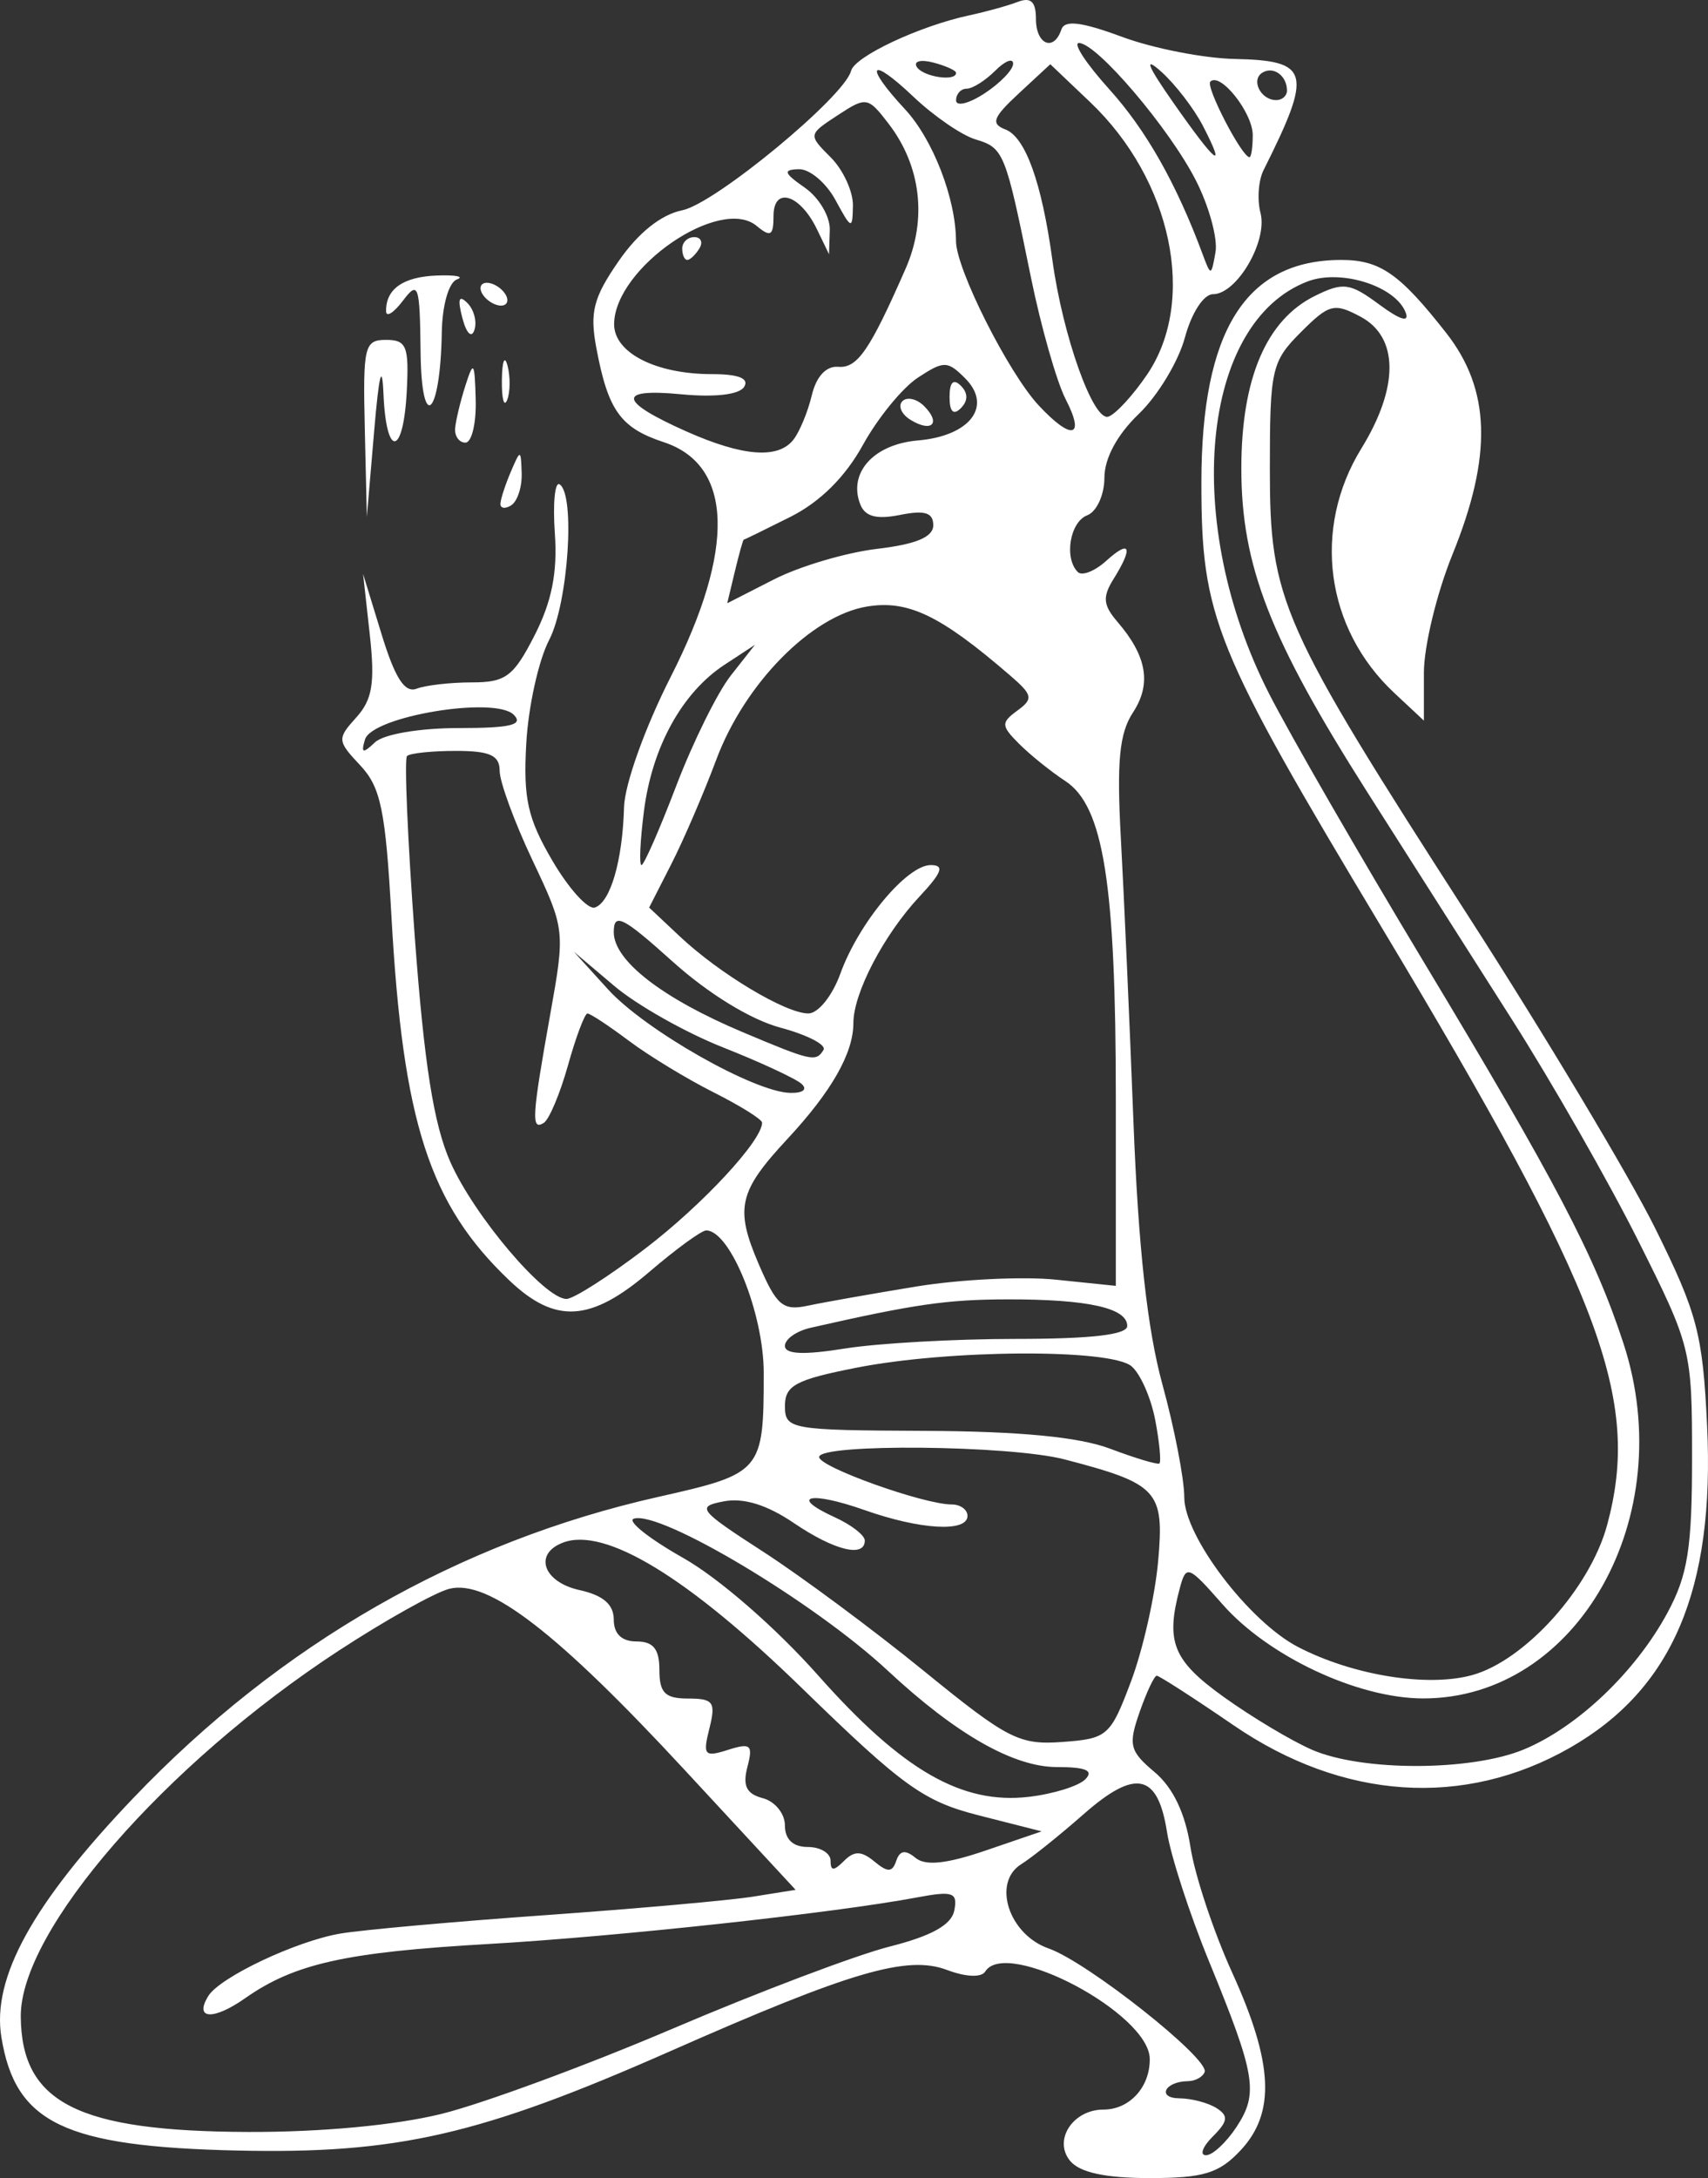 <?xml version="1.0" encoding="UTF-8" standalone="no"?><!-- Generator: Gravit.io --><svg xmlns="http://www.w3.org/2000/svg" xmlns:xlink="http://www.w3.org/1999/xlink" style="isolation:isolate" viewBox="190.735 20.157 112.265 143.076" width="112.265pt" height="143.076pt"><rect x="190.735" y="20.157" width="112.265" height="143.076" fill="#333333" stroke="none"/><g><path d=" M 261.077 162.108 C 259.944 160.744 261.25 158.733 263.268 158.733 C 264.982 158.733 266.331 157.252 266.307 155.395 C 266.27 152.42 256.869 147.44 255.493 149.666 C 255.243 150.07 254.216 150.028 252.984 149.563 C 250.363 148.573 246.667 149.657 234.778 154.903 C 222.298 160.409 216.839 161.66 206.327 161.424 C 194.956 161.167 191.742 159.622 190.825 153.973 C 190.192 150.072 192.89 145.185 199.494 138.273 C 209.17 128.145 220.871 121.438 234.022 118.482 C 240.82 116.954 240.934 116.821 240.934 110.336 C 240.934 106.432 238.73 100.983 237.15 100.983 C 236.846 100.983 235.167 102.206 233.42 103.701 C 229.564 107.002 227.241 107.144 224.211 104.264 C 218.963 99.275 217.217 93.89 216.465 80.369 C 216.077 73.391 215.763 71.871 214.418 70.439 C 212.895 68.818 212.884 68.688 214.154 67.284 C 215.212 66.116 215.391 65.018 215.04 61.839 L 214.6 57.858 L 215.82 61.834 C 216.702 64.707 217.34 65.696 218.12 65.397 C 218.713 65.169 220.346 64.983 221.748 64.983 C 223.979 64.983 224.492 64.597 225.877 61.884 C 227.003 59.677 227.385 57.754 227.205 55.204 C 227.065 53.235 227.205 51.781 227.514 51.972 C 228.565 52.624 228.082 59.796 226.825 62.207 C 226.137 63.527 225.462 66.574 225.327 68.978 C 225.122 72.612 225.411 73.911 227.044 76.697 C 228.124 78.54 229.379 79.923 229.834 79.772 C 230.859 79.43 231.653 76.703 231.752 73.183 C 231.794 71.672 233.131 67.942 234.826 64.608 C 239.086 56.228 238.921 50.708 234.367 49.205 C 231.518 48.264 230.703 47.127 229.931 43.01 C 229.49 40.661 229.736 39.707 231.407 37.297 C 232.69 35.445 234.194 34.247 235.583 33.969 C 237.732 33.539 246.244 26.511 246.675 24.811 C 246.915 23.864 251.179 21.864 254.444 21.165 C 255.54 20.931 256.975 20.533 257.632 20.281 C 258.492 19.951 258.826 20.266 258.826 21.402 C 258.826 23.087 260.004 23.576 260.497 22.097 C 260.711 21.455 261.811 21.588 264.497 22.582 C 266.534 23.336 269.86 23.987 271.886 24.03 C 276.832 24.134 277.025 24.876 273.787 31.334 C 273.448 32.008 273.358 33.273 273.586 34.145 C 274.07 35.995 272.03 39.483 270.463 39.483 C 269.849 39.483 269.054 40.709 268.617 42.331 C 268.195 43.897 266.832 46.154 265.588 47.346 C 264.164 48.711 263.326 50.264 263.326 51.543 C 263.326 52.659 262.82 53.766 262.201 54.004 C 261.059 54.442 260.662 56.818 261.578 57.734 C 261.854 58.01 262.698 57.677 263.453 56.993 C 265.03 55.566 265.236 56.096 263.922 58.201 C 263.192 59.37 263.242 59.91 264.183 61.003 C 266.122 63.257 266.435 65.08 265.205 66.958 C 264.304 68.332 264.129 70.174 264.411 75.29 C 264.61 78.902 264.981 87.258 265.236 93.858 C 265.556 102.115 266.149 107.49 267.138 111.093 C 267.929 113.972 268.576 117.312 268.576 118.515 C 268.576 121.079 272.843 126.685 276.06 128.349 C 279.669 130.216 284.562 131.004 287.5 130.192 C 290.969 129.235 295.249 124.478 296.369 120.338 C 298.612 112.05 296.02 105.182 281.567 81.108 C 270.504 62.68 269.701 60.701 269.701 51.858 C 269.701 41.874 272.619 37.233 278.896 37.233 C 281.444 37.233 282.733 38.129 285.789 42.023 C 288.719 45.757 288.841 50.091 286.201 56.588 C 285.17 59.126 284.326 62.618 284.326 64.348 L 284.326 67.494 L 282.38 65.676 C 277.85 61.444 276.969 54.887 280.221 49.608 C 282.694 45.593 282.675 42.307 280.173 40.967 C 278.428 40.034 278.1 40.118 276.235 41.983 C 274.317 43.901 274.201 44.411 274.201 50.937 C 274.201 59.617 274.863 61.108 287.261 80.358 C 292.308 88.195 297.829 97.414 299.529 100.843 C 302.301 106.437 302.652 107.769 302.94 113.798 C 303.455 124.569 300.664 131.121 293.92 134.969 C 286.97 138.936 278.997 138.404 271.828 133.496 C 269.206 131.701 266.929 130.233 266.767 130.233 C 266.606 130.233 266.097 131.312 265.637 132.632 C 264.885 134.788 264.985 135.186 266.631 136.569 C 267.834 137.581 268.639 139.264 268.982 141.483 C 269.268 143.339 270.502 147.051 271.723 149.733 C 274.433 155.685 274.586 158.952 272.271 161.417 C 270.853 162.926 269.843 163.233 266.287 163.233 C 263.4 163.233 261.707 162.867 261.076 162.108 L 261.077 162.108 Z  M 272.021 159.856 C 273.466 157.651 273.269 156.473 270.197 148.983 C 268.928 145.889 267.688 142.074 267.442 140.506 C 266.834 136.637 265.374 136.327 261.949 139.338 C 260.373 140.724 258.537 142.195 257.869 142.608 C 255.928 143.807 257.035 147.234 259.66 148.149 C 262.2 149.035 270.232 155.387 269.916 156.262 C 269.798 156.589 269.303 156.862 268.817 156.867 C 267.29 156.884 266.752 157.982 268.264 157.994 C 269.055 158 270.148 158.289 270.694 158.635 C 271.496 159.144 271.45 159.502 270.453 160.499 C 269.775 161.177 269.573 161.733 270.006 161.733 C 270.438 161.733 271.345 160.888 272.022 159.856 L 272.021 159.856 Z  M 219.779 159.01 C 222.486 158.337 229.319 155.818 234.963 153.411 C 240.607 151.004 247.019 148.58 249.212 148.025 C 251.974 147.325 253.28 146.596 253.461 145.651 C 253.69 144.465 253.371 144.354 251.004 144.798 C 245.538 145.824 231.234 147.377 222.827 147.857 C 213.456 148.393 210.088 149.144 206.846 151.419 C 204.748 152.891 203.475 152.813 204.427 151.272 C 205.195 150.03 210.214 147.66 213.111 147.17 C 214.536 146.93 220.595 146.386 226.577 145.962 C 232.558 145.537 238.707 144.99 240.241 144.744 L 243.03 144.298 L 235.741 136.429 C 227.356 127.376 222.819 123.884 220.274 124.522 C 219.336 124.758 216.067 126.584 213.01 128.581 C 201.557 136.061 192.051 146.994 192.1 152.631 C 192.15 158.289 195.84 160.161 207.029 160.203 C 211.848 160.22 216.747 159.763 219.779 159.01 L 219.779 159.01 Z  M 248.206 142.438 C 249.09 143.168 249.388 143.158 249.646 142.389 C 249.877 141.705 250.247 141.648 250.907 142.196 C 251.562 142.74 252.942 142.596 255.522 141.715 L 259.202 140.458 L 255.084 139.411 C 251.445 138.487 250.095 137.517 243.454 131.056 C 235.948 123.753 230.49 120.434 227.73 121.493 C 225.792 122.237 226.443 124.084 228.827 124.608 C 230.374 124.948 231.077 125.552 231.077 126.542 C 231.077 127.483 231.597 127.983 232.577 127.983 C 233.677 127.983 234.077 128.483 234.077 129.858 C 234.077 131.362 234.451 131.733 235.966 131.733 C 237.628 131.733 237.796 131.968 237.364 133.691 C 236.918 135.465 237.033 135.598 238.584 135.105 C 240.082 134.63 240.242 134.771 239.86 136.23 C 239.536 137.467 239.799 137.997 240.875 138.278 C 241.673 138.487 242.327 139.293 242.327 140.07 C 242.327 140.983 242.858 141.483 243.827 141.483 C 244.652 141.483 245.327 141.888 245.327 142.383 C 245.327 143.073 245.532 143.077 246.209 142.4 C 246.885 141.724 247.351 141.732 248.206 142.437 L 248.206 142.438 Z  M 262.067 137.042 C 262.646 136.463 262.117 136.233 260.206 136.233 C 257.354 136.233 253.57 134.077 249.077 129.892 C 244.27 125.416 234.113 119.345 232.391 119.919 C 231.939 120.07 233.398 121.228 235.635 122.493 C 237.99 123.824 241.737 127.085 244.537 130.241 C 250.053 136.455 253.961 138.703 258.355 138.19 C 259.952 138.004 261.622 137.487 262.067 137.042 Z  M 290.913 135.07 C 294.431 133.602 298.235 129.982 300.33 126.108 C 301.671 123.627 301.952 121.863 301.952 115.912 C 301.952 108.832 301.894 108.602 298.416 101.662 C 296.471 97.782 292.729 91.233 290.1 87.108 C 287.47 82.983 283.195 76.266 280.599 72.181 C 274.194 62.105 272.327 57.305 272.327 50.923 C 272.327 45.011 273.971 41.165 277.172 39.59 C 279.025 38.678 279.464 38.737 281.388 40.159 C 282.765 41.178 283.389 41.366 283.127 40.683 C 282.461 38.949 278.873 37.812 276.688 38.643 C 269.646 41.32 268.414 54.489 274.154 65.732 C 275.523 68.414 280.089 76.329 284.301 83.322 C 292.999 97.764 295.557 102.645 297.442 108.399 C 301.173 119.787 294.414 131.748 284.261 131.725 C 279.967 131.717 274.082 128.951 271.081 125.533 C 268.84 122.981 268.7 122.928 268.284 124.477 C 267.336 128.014 267.825 129.227 271.167 131.627 C 273.004 132.946 275.619 134.509 276.979 135.1 C 280.269 136.529 287.451 136.514 290.913 135.07 L 290.913 135.07 Z  M 265.075 130.608 C 265.852 128.545 266.654 124.992 266.858 122.713 C 267.272 118.078 266.855 117.625 260.702 116.022 C 257.105 115.086 244.577 114.967 244.577 115.869 C 244.577 116.526 251.449 118.983 253.288 118.983 C 253.859 118.983 254.327 119.32 254.327 119.733 C 254.327 120.825 251.241 120.651 247.554 119.35 C 243.965 118.084 242.544 118.43 245.605 119.825 C 246.689 120.319 247.577 121.007 247.577 121.353 C 247.577 122.503 245.569 122.005 242.9 120.194 C 241.152 119.008 239.605 118.531 238.31 118.779 C 236.48 119.128 236.645 119.339 240.905 122.092 C 243.407 123.709 248.157 127.233 251.462 129.922 C 256.966 134.403 257.728 134.793 260.566 134.585 C 263.532 134.368 263.723 134.199 265.075 130.608 L 265.075 130.608 Z  M 266.671 113.461 C 266.395 111.99 265.69 110.388 265.103 109.901 C 263.708 108.743 253.097 108.803 247.014 110.003 C 243.028 110.789 242.327 111.166 242.329 112.518 C 242.33 114.049 242.671 114.109 251.516 114.149 C 257.781 114.178 261.655 114.55 263.702 115.321 C 265.352 115.943 266.808 116.38 266.937 116.293 C 267.067 116.207 266.949 114.932 266.672 113.461 L 266.671 113.461 Z  M 257.514 108.108 C 262.463 108.108 264.827 107.833 264.827 107.258 C 264.827 106.076 262.236 105.502 256.952 105.511 C 252.978 105.52 250.852 105.825 244.014 107.378 C 243.086 107.589 242.327 108.124 242.327 108.567 C 242.327 109.12 243.564 109.175 246.264 108.741 C 248.43 108.393 253.492 108.108 257.514 108.108 L 257.514 108.108 Z  M 250.947 104.669 C 253.831 104.197 257.966 103.994 260.134 104.217 L 264.077 104.624 L 264.077 92.34 C 264.077 78.183 263.27 73.109 260.756 71.462 C 259.811 70.843 258.446 69.745 257.724 69.023 C 256.531 67.83 256.52 67.629 257.603 66.837 C 258.669 66.058 258.618 65.812 257.123 64.523 C 252.557 60.584 250.433 59.56 247.739 59.997 C 244.086 60.59 239.693 65.041 237.819 70.049 C 236.996 72.251 235.665 75.34 234.862 76.913 L 233.402 79.775 L 235.427 81.677 C 238.033 84.126 242.375 86.726 243.863 86.73 C 244.512 86.732 245.445 85.572 245.974 84.107 C 247.176 80.785 250.343 76.983 251.909 76.983 C 252.829 76.983 252.66 77.461 251.177 79.045 C 248.836 81.547 246.827 85.388 246.827 87.36 C 246.827 89.336 245.394 91.853 242.497 94.967 C 239.274 98.43 239.024 99.52 240.611 103.21 C 241.775 105.918 242.198 106.276 243.827 105.928 C 244.858 105.708 248.062 105.142 250.947 104.669 L 250.947 104.669 Z  M 233.131 102.187 C 236.899 99.313 240.827 95.086 240.827 93.903 C 240.827 93.689 239.392 92.793 237.639 91.912 C 235.886 91.032 233.377 89.506 232.064 88.522 C 230.751 87.538 229.529 86.733 229.349 86.733 C 229.169 86.733 228.594 88.26 228.071 90.127 C 227.548 91.994 226.83 93.701 226.474 93.921 C 225.64 94.436 225.694 93.54 226.9 86.796 C 227.887 81.277 227.878 81.198 225.736 76.67 C 224.549 74.161 223.577 71.517 223.577 70.795 C 223.577 69.774 222.939 69.483 220.702 69.483 C 219.12 69.483 217.674 69.635 217.487 69.822 C 217.301 70.008 217.529 75.324 217.993 81.634 C 218.612 90.035 219.239 94.012 220.334 96.485 C 221.901 100.028 226.531 105.483 227.969 105.483 C 228.432 105.483 230.754 104 233.131 102.187 L 233.131 102.187 Z  M 243.414 91.35 C 243.022 91.002 240.7 89.925 238.253 88.957 C 235.806 87.99 232.6 86.181 231.128 84.937 L 228.452 82.675 L 230.702 85.149 C 233.131 87.82 240.289 91.888 242.664 91.947 C 243.52 91.967 243.831 91.72 243.414 91.35 Z  M 244.863 89.126 C 245.069 88.793 243.793 88.134 242.027 87.661 C 240.082 87.141 237.291 85.431 234.947 83.323 C 231.662 80.37 231.077 80.078 231.077 81.391 C 231.077 83.26 234.262 85.729 239.543 87.955 C 244.093 89.872 244.365 89.932 244.863 89.126 Z  M 235.188 71.767 C 236.284 68.899 237.896 65.643 238.769 64.533 L 240.357 62.514 L 238.355 63.826 C 235.571 65.651 233.602 69.219 233.063 73.42 C 232.811 75.38 232.738 76.983 232.9 76.983 C 233.063 76.983 234.092 74.636 235.188 71.767 L 235.188 71.767 Z  M 220.877 67.983 C 224.306 67.983 225.168 67.774 224.501 67.108 C 223.262 65.868 215.182 67.212 214.726 68.733 C 214.454 69.641 214.581 69.677 215.383 68.92 C 215.95 68.385 218.307 67.983 220.877 67.983 L 220.877 67.983 Z  M 248.378 56.212 C 250.953 55.907 252.077 55.435 252.077 54.66 C 252.077 53.829 251.521 53.656 249.894 53.982 C 248.334 54.294 247.587 54.091 247.272 53.271 C 246.478 51.201 248.17 49.337 251.065 49.09 C 254.499 48.798 255.996 46.83 254.171 45.006 C 253.013 43.848 252.775 43.844 251.07 44.962 C 250.054 45.627 248.425 47.62 247.45 49.39 C 246.294 51.488 244.638 53.13 242.69 54.108 C 241.046 54.933 239.665 55.608 239.62 55.608 C 239.574 55.608 239.312 56.548 239.036 57.696 L 238.535 59.785 L 241.607 58.217 C 243.297 57.355 246.344 56.453 248.378 56.212 L 248.378 56.212 Z  M 250.577 47.733 C 249.982 47.365 249.744 46.815 250.048 46.511 C 250.353 46.207 250.995 46.351 251.477 46.833 C 252.61 47.966 251.977 48.598 250.577 47.733 L 250.577 47.733 Z  M 253.148 46.233 C 253.148 45.261 253.402 45.008 253.887 45.493 C 254.373 45.979 254.373 46.486 253.887 46.972 C 253.402 47.458 253.148 47.204 253.148 46.233 L 253.148 46.233 Z  M 242.881 49.045 C 243.287 48.53 243.832 47.217 244.092 46.128 C 244.388 44.885 245.036 44.187 245.831 44.252 C 247.092 44.357 247.909 43.166 250.263 37.798 C 251.685 34.554 251.272 31.055 249.14 28.282 C 247.781 26.514 247.674 26.496 245.792 27.73 C 243.852 29.001 243.851 29.007 245.337 30.493 C 246.156 31.312 246.813 32.742 246.797 33.67 C 246.768 35.261 246.702 35.239 245.648 33.295 C 245.032 32.161 243.949 31.25 243.24 31.272 C 242.179 31.304 242.25 31.52 243.639 32.489 C 244.567 33.136 245.304 34.384 245.276 35.262 L 245.225 36.858 L 244.431 35.214 C 243.316 32.908 241.577 32.38 241.577 34.348 C 241.577 35.647 241.386 35.758 240.467 34.996 C 238.064 33.001 231.156 37.742 231.1 41.425 C 231.072 43.319 233.819 44.733 237.531 44.733 C 239.277 44.733 239.991 45.015 239.648 45.569 C 239.332 46.081 237.726 46.27 235.504 46.056 C 231.26 45.649 231.382 46.509 235.85 48.497 C 239.548 50.142 241.875 50.323 242.881 49.045 L 242.881 49.045 Z  M 235.577 36.483 C 235.577 36.07 235.934 35.733 236.371 35.733 C 236.808 35.733 236.956 36.07 236.702 36.483 C 236.447 36.895 236.089 37.233 235.907 37.233 C 235.725 37.233 235.577 36.895 235.577 36.483 Z  M 260.784 46.392 C 260.19 45.243 259.156 41.615 258.487 38.33 C 256.816 30.12 256.717 29.875 254.851 29.313 C 253.944 29.04 252.105 27.776 250.764 26.503 C 247.893 23.777 247.484 24.392 250.215 27.328 C 252.056 29.308 253.564 33.201 253.572 35.999 C 253.578 37.83 257.018 44.657 259.013 46.795 C 261.181 49.118 262.087 48.912 260.784 46.392 L 260.784 46.392 Z  M 266.139 44.752 C 269.426 39.9 267.766 31.978 262.39 26.867 L 259.77 24.376 L 257.703 26.291 C 255.995 27.874 255.841 28.286 256.82 28.661 C 258.136 29.166 259.206 32.138 259.906 37.233 C 260.594 42.245 262.598 47.85 263.587 47.526 C 264.063 47.37 265.211 46.121 266.139 44.752 Z  M 269.339 32.007 C 267.591 28.582 262.822 22.983 261.652 22.983 C 261.239 22.983 262.133 24.345 263.638 26.011 C 266.066 28.699 268.053 32.205 269.783 36.858 C 270.323 38.312 270.349 38.308 270.628 36.728 C 270.786 35.831 270.206 33.707 269.339 32.007 L 269.339 32.007 Z  M 269.798 28.418 C 269.21 27.283 267.975 25.68 267.052 24.856 C 265.894 23.822 266.148 24.463 267.869 26.92 C 270.681 30.934 271.378 31.475 269.798 28.418 Z  M 273.077 29.036 C 273.077 27.562 270.941 24.868 270.289 25.52 C 269.962 25.847 272.367 30.483 272.863 30.483 C 272.981 30.483 273.076 29.832 273.076 29.036 L 273.077 29.036 Z  M 257.327 24.343 C 257.327 23.948 256.796 24.156 256.148 24.804 C 255.5 25.452 254.656 25.983 254.273 25.983 C 253.89 25.983 253.577 26.328 253.577 26.75 C 253.577 27.172 254.42 26.964 255.452 26.289 C 256.483 25.613 257.327 24.737 257.327 24.343 L 257.327 24.343 Z  M 275.327 26.108 C 275.327 25.131 274.435 24.482 273.71 24.93 C 272.934 25.409 273.603 26.733 274.621 26.733 C 275.009 26.733 275.327 26.452 275.327 26.108 L 275.327 26.108 Z  M 253.577 24.945 C 253.577 24.787 252.901 24.481 252.076 24.265 C 251.25 24.049 250.764 24.179 250.995 24.553 C 251.398 25.206 253.577 25.537 253.577 24.945 L 253.577 24.945 Z  M 214.712 48.295 C 214.586 42.895 214.686 42.483 216.111 42.483 C 217.456 42.483 217.624 42.9 217.471 45.858 C 217.25 50.137 216.121 50.275 215.941 46.045 C 215.851 43.92 215.646 44.733 215.327 48.483 L 214.847 54.108 L 214.712 48.295 Z  M 223.629 53.214 C 223.658 52.881 223.972 51.933 224.327 51.108 C 224.948 49.662 224.973 49.667 225.024 51.251 C 225.053 52.155 224.739 53.103 224.327 53.358 C 223.914 53.612 223.6 53.548 223.629 53.214 L 223.629 53.214 Z  M 220.651 48.295 C 220.692 47.78 220.996 46.514 221.327 45.483 C 221.862 43.809 221.935 43.91 222.002 46.42 C 222.043 47.967 221.739 49.233 221.327 49.233 C 220.914 49.233 220.61 48.811 220.651 48.295 Z  M 218.379 43.277 C 218.331 38.863 218.232 38.572 217.225 39.902 C 216.62 40.703 216.119 41.02 216.112 40.608 C 216.086 39.143 217.231 38.338 219.452 38.256 C 220.689 38.21 221.28 38.327 220.764 38.515 C 220.232 38.71 219.804 40.208 219.774 41.983 C 219.681 47.517 218.438 48.67 218.379 43.277 L 218.379 43.277 Z  M 223.723 45.108 C 223.737 43.87 223.906 43.455 224.096 44.184 C 224.286 44.914 224.274 45.927 224.068 46.434 C 223.862 46.942 223.707 46.345 223.722 45.108 L 223.723 45.108 Z  M 221.125 41.043 C 220.799 39.795 220.896 39.503 221.453 40.059 C 221.889 40.495 222.098 41.294 221.917 41.835 C 221.73 42.397 221.39 42.057 221.125 41.043 Z  M 222.452 39.483 C 222.197 39.07 222.325 38.733 222.738 38.733 C 223.151 38.733 223.697 39.07 223.952 39.483 C 224.206 39.895 224.078 40.233 223.665 40.233 C 223.253 40.233 222.706 39.895 222.452 39.483 Z " fill="rgb(255,255,255)"/></g></svg>